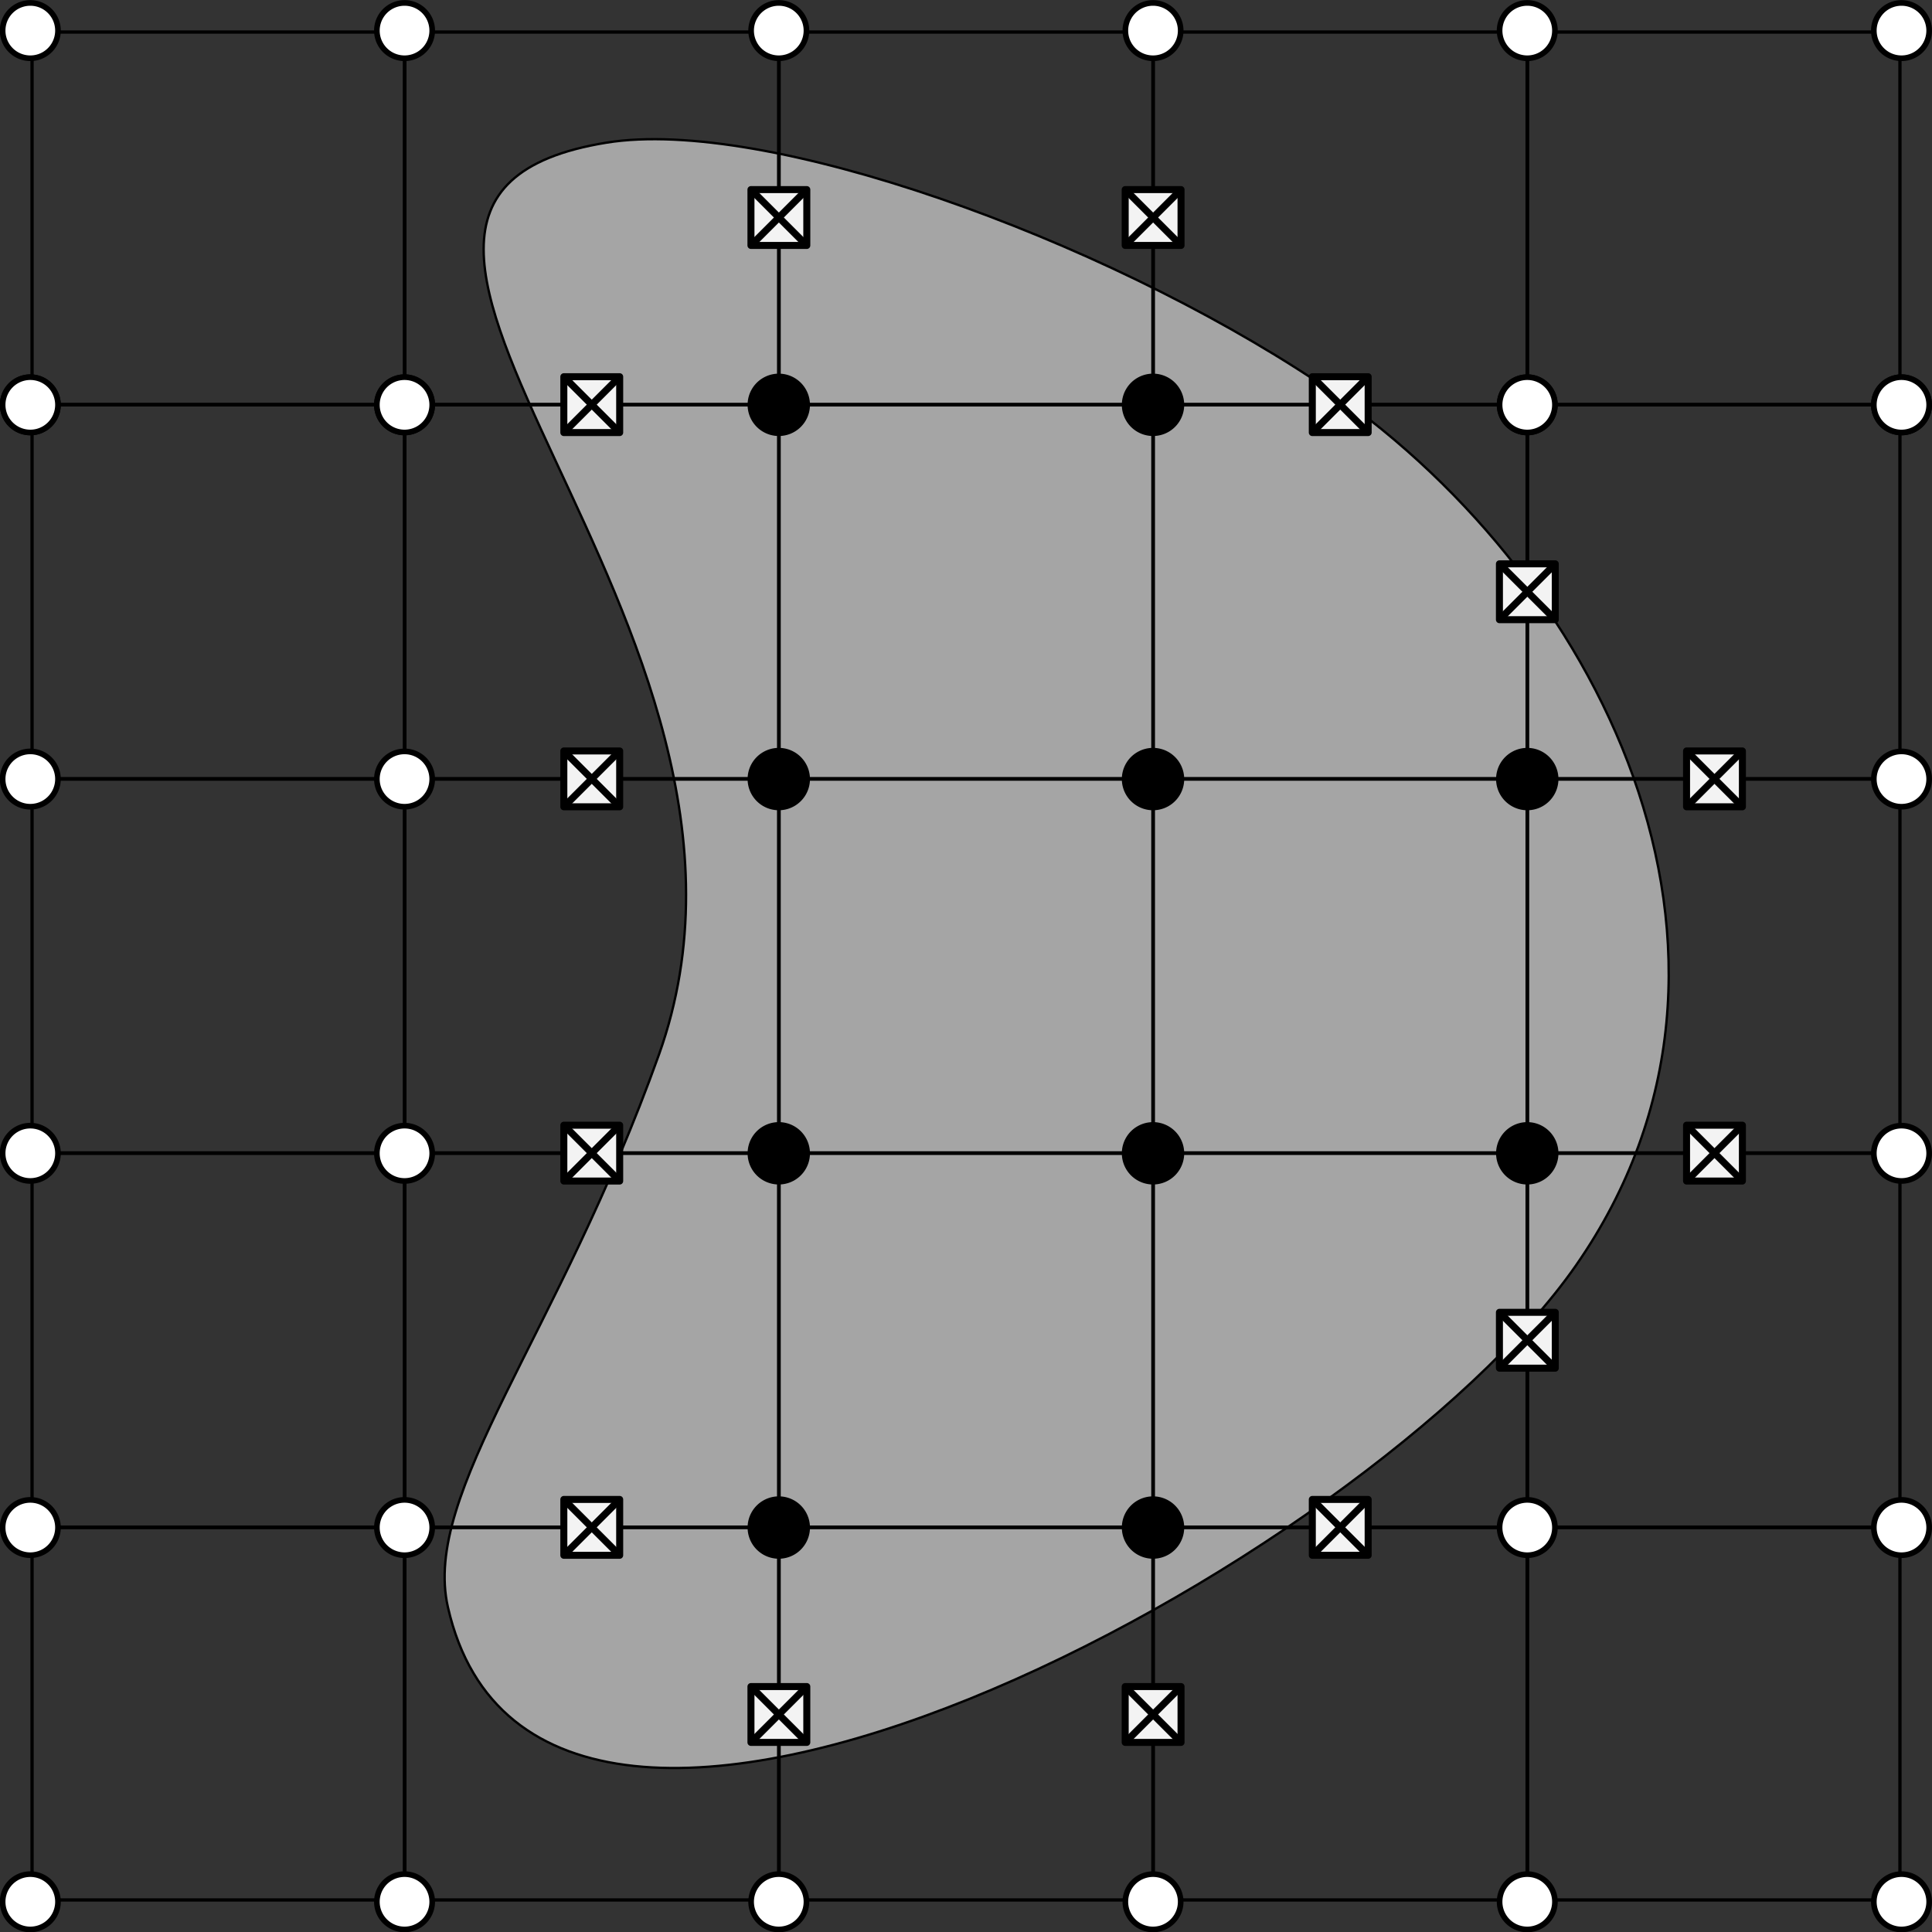 <?xml version="1.0" encoding="UTF-8" standalone="no"?>
<!-- Created with Inkscape (http://www.inkscape.org/) -->

<svg
   xmlns:dc="http://purl.org/dc/elements/1.1/"
   xmlns:cc="http://creativecommons.org/ns#"
   xmlns:rdf="http://www.w3.org/1999/02/22-rdf-syntax-ns#"
   xmlns:svg="http://www.w3.org/2000/svg"
   xmlns="http://www.w3.org/2000/svg"
   xmlns:sodipodi="http://sodipodi.sourceforge.net/DTD/sodipodi-0.dtd"
   xmlns:inkscape="http://www.inkscape.org/namespaces/inkscape"
   width="516.249"
   height="516.249"
   id="svg2"
   version="1.1"
   inkscape:version="0.48.3.1 r9886"
   sodipodi:docname="marchingsquares_3.svg">
  <rect width="100%" height="100%" fill="#333333" stroke="none"/>
  <defs
     id="defs4">
    <marker
       inkscape:stockid="Arrow1Lstart"
       orient="auto"
       refY="0"
       refX="0"
       id="Arrow1Lstart"
       style="overflow:visible">
      <path
         id="path3769"
         d="M 0,0 5,-5 -12.5,0 5,5 0,0 z"
         style="fill-rule:evenodd;stroke:#000000;stroke-width:1pt"
         transform="matrix(0.8,0,0,0.8,10,0)"
         inkscape:connector-curvature="0" />
    </marker>
  </defs>
  <sodipodi:namedview
     id="base"
     pagecolor="#ffffff"
     bordercolor="#666666"
     borderopacity="1.0"
     inkscape:pageopacity="0.0"
     inkscape:pageshadow="2"
     inkscape:zoom="1"
     inkscape:cx="291.75859"
     inkscape:cy="266.67105"
     inkscape:document-units="px"
     inkscape:current-layer="layer5"
     showgrid="true"
     inkscape:snap-smooth-nodes="false"
     inkscape:object-nodes="false"
     inkscape:object-paths="false"
     inkscape:snap-bbox="false"
     inkscape:window-width="1301"
     inkscape:window-height="744"
     inkscape:window-x="65"
     inkscape:window-y="24"
     inkscape:window-maximized="1"
     fit-margin-top="0"
     fit-margin-left="0"
     fit-margin-right="0"
     fit-margin-bottom="0"
     showborder="true"
     inkscape:showpageshadow="false"
     borderlayer="false"
     inkscape:snap-nodes="false"
     inkscape:snap-object-midpoints="true"
     inkscape:snap-center="true">
    <inkscape:grid
       type="xygrid"
       id="grid4455"
       empspacing="5"
       visible="true"
       enabled="true"
       snapvisiblegridlinesonly="false"
       spacingx="50px"
       spacingy="50px"
       originx="8.124px"
       originy="8.124px" />
  </sodipodi:namedview>
  <g
     inkscape:label="forma"
     inkscape:groupmode="layer"
     id="layer1"
     transform="translate(-120.521,-272.321)"
     style="display:inline"
     sodipodi:insensitive="true">
    <path
       style="fill:#a5a5a5;fill-opacity:1;stroke:#000000;stroke-width:0.625;stroke-linecap:butt;stroke-linejoin:miter;stroke-miterlimit:4;stroke-opacity:1;stroke-dasharray:none;marker-start:none"
       d="M 296.6,554.119 C 337.749,439.003 185.883,326.121 282.571,310.442 c 42.273,-6.855 131.685,25.202 190.075,64.003 75.161,49.946 126.758,152.945 69,236 -55.089,79.217 -276.804,199.324 -301.438,91.328 -6.995,-30.669 29.483,-72.378 56.392,-147.655 z"
       id="path2987"
       inkscape:connector-curvature="0"
       sodipodi:nodetypes="ssssss" />
  </g>
  <g
     inkscape:groupmode="layer"
     id="layer2"
     inkscape:label="borde"
     style="display:inline"
     transform="translate(-78.147,-78.147)"
     sodipodi:insensitive="true">
    <rect
       style="fill:none;stroke:#000000;stroke-width:0.882;stroke-linecap:butt;stroke-linejoin:round;stroke-miterlimit:4;stroke-opacity:1;stroke-dasharray:none;stroke-dashoffset:0"
       id="rect4414"
       width="499.118"
       height="499.118"
       x="86.713"
       y="86.713" />
  </g>
  <g
     inkscape:groupmode="layer"
     id="layer3"
     inkscape:label="grid"
     sodipodi:insensitive="true"
     style="display:inline"
     transform="translate(8.124,8.124)">
    <path
       style="fill:none;stroke:#000000;stroke-width:1px;stroke-linecap:butt;stroke-linejoin:miter;stroke-opacity:1;display:inline"
       d="m 100,0 0,500"
       id="path4457"
       inkscape:connector-curvature="0" />
    <path
       style="fill:none;stroke:#000000;stroke-width:1px;stroke-linecap:butt;stroke-linejoin:miter;stroke-opacity:1;display:inline"
       d="M 200,500 200,0"
       id="path4459"
       inkscape:connector-curvature="0" />
    <path
       style="fill:none;stroke:#000000;stroke-width:1px;stroke-linecap:butt;stroke-linejoin:miter;stroke-opacity:1;display:inline"
       d="m 300,0 0,500"
       id="path4461"
       inkscape:connector-curvature="0" />
    <path
       style="fill:none;stroke:#000000;stroke-width:1px;stroke-linecap:butt;stroke-linejoin:miter;stroke-opacity:1"
       d="m 400,0 0,500"
       id="path4488"
       inkscape:connector-curvature="0" />
    <path
       style="fill:none;stroke:#000000;stroke-width:1px;stroke-linecap:butt;stroke-linejoin:miter;stroke-opacity:1"
       d="m 0,100 500,0"
       id="path4490"
       inkscape:connector-curvature="0" />
    <path
       style="fill:none;stroke:#000000;stroke-width:1px;stroke-linecap:butt;stroke-linejoin:miter;stroke-opacity:1"
       d="m 0,200 500,0"
       id="path4492"
       inkscape:connector-curvature="0" />
    <path
       style="fill:none;stroke:#000000;stroke-width:1px;stroke-linecap:butt;stroke-linejoin:miter;stroke-opacity:1"
       d="m 0,300 500,0"
       id="path4494"
       inkscape:connector-curvature="0" />
    <path
       style="fill:none;stroke:#000000;stroke-width:1px;stroke-linecap:butt;stroke-linejoin:miter;stroke-opacity:1"
       d="m 0,400 500,0"
       id="path4496"
       inkscape:connector-curvature="0" />
  </g>
  <g
     inkscape:groupmode="layer"
     id="layer4"
     inkscape:label="empty points"
     style="display:inline"
     sodipodi:insensitive="true"
     transform="translate(8.124,8.124)">
    <path
       sodipodi:type="arc"
       style="fill:#ffffff;fill-opacity:1;stroke:#000000;stroke-width:8.95;stroke-linecap:butt;stroke-linejoin:round;stroke-miterlimit:4;stroke-opacity:1;stroke-dasharray:none;stroke-dashoffset:0"
       id="path4505"
       sodipodi:cx="-62"
       sodipodi:cy="128"
       sodipodi:rx="44"
       sodipodi:ry="44"
       d="m -18,128 a 44,44 0 1 1 -88,0 44,44 0 1 1 88,0 z"
       transform="matrix(0.168,0,0,0.168,10.391,178.547)" />
    <path
       sodipodi:type="arc"
       style="fill:#ffffff;fill-opacity:1;stroke:#000000;stroke-width:8.95;stroke-linecap:butt;stroke-linejoin:round;stroke-miterlimit:4;stroke-opacity:1;stroke-dasharray:none;stroke-dashoffset:0"
       id="path4505-3"
       sodipodi:cx="-62"
       sodipodi:cy="128"
       sodipodi:rx="44"
       sodipodi:ry="44"
       d="m -18,128 a 44,44 0 1 1 -88,0 44,44 0 1 1 88,0 z"
       transform="matrix(0.168,0,0,0.168,10.391,-21.453)" />
    <path
       sodipodi:type="arc"
       style="fill:#ffffff;fill-opacity:1;stroke:#000000;stroke-width:8.95;stroke-linecap:butt;stroke-linejoin:round;stroke-miterlimit:4;stroke-opacity:1;stroke-dasharray:none;stroke-dashoffset:0"
       id="path4505-5"
       sodipodi:cx="-62"
       sodipodi:cy="128"
       sodipodi:rx="44"
       sodipodi:ry="44"
       d="m -18,128 a 44,44 0 1 1 -88,0 44,44 0 1 1 88,0 z"
       transform="matrix(0.168,0,0,0.168,10.391,78.547)" />
    <path
       sodipodi:type="arc"
       style="fill:#ffffff;fill-opacity:1;stroke:#000000;stroke-width:8.95;stroke-linecap:butt;stroke-linejoin:round;stroke-miterlimit:4;stroke-opacity:1;stroke-dasharray:none;stroke-dashoffset:0"
       id="path4505-7"
       sodipodi:cx="-62"
       sodipodi:cy="128"
       sodipodi:rx="44"
       sodipodi:ry="44"
       d="m -18,128 a 44,44 0 1 1 -88,0 44,44 0 1 1 88,0 z"
       transform="matrix(0.168,0,0,0.168,10.391,78.547)" />
    <path
       sodipodi:type="arc"
       style="fill:#ffffff;fill-opacity:1;stroke:#000000;stroke-width:8.95;stroke-linecap:butt;stroke-linejoin:round;stroke-miterlimit:4;stroke-opacity:1;stroke-dasharray:none;stroke-dashoffset:0"
       id="path4505-70"
       sodipodi:cx="-62"
       sodipodi:cy="128"
       sodipodi:rx="44"
       sodipodi:ry="44"
       d="m -18,128 a 44,44 0 1 1 -88,0 44,44 0 1 1 88,0 z"
       transform="matrix(0.168,0,0,0.168,10.391,278.547)" />
    <path
       sodipodi:type="arc"
       style="fill:#ffffff;fill-opacity:1;stroke:#000000;stroke-width:8.95;stroke-linecap:butt;stroke-linejoin:round;stroke-miterlimit:4;stroke-opacity:1;stroke-dasharray:none;stroke-dashoffset:0"
       id="path4505-8"
       sodipodi:cx="-62"
       sodipodi:cy="128"
       sodipodi:rx="44"
       sodipodi:ry="44"
       d="m -18,128 a 44,44 0 1 1 -88,0 44,44 0 1 1 88,0 z"
       transform="matrix(0.168,0,0,0.168,10.391,378.547)" />
    <path
       sodipodi:type="arc"
       style="fill:#ffffff;fill-opacity:1;stroke:#000000;stroke-width:8.95;stroke-linecap:butt;stroke-linejoin:round;stroke-miterlimit:4;stroke-opacity:1;stroke-dasharray:none;stroke-dashoffset:0"
       id="path4505-57"
       sodipodi:cx="-62"
       sodipodi:cy="128"
       sodipodi:rx="44"
       sodipodi:ry="44"
       d="m -18,128 a 44,44 0 1 1 -88,0 44,44 0 1 1 88,0 z"
       transform="matrix(0.168,0,0,0.168,10.391,478.547)" />
    <path
       sodipodi:type="arc"
       style="fill:#ffffff;fill-opacity:1;stroke:#000000;stroke-width:8.95;stroke-linecap:butt;stroke-linejoin:round;stroke-miterlimit:4;stroke-opacity:1;stroke-dasharray:none;stroke-dashoffset:0"
       id="path4505-56"
       sodipodi:cx="-62"
       sodipodi:cy="128"
       sodipodi:rx="44"
       sodipodi:ry="44"
       d="m -18,128 a 44,44 0 1 1 -88,0 44,44 0 1 1 88,0 z"
       transform="matrix(0.168,0,0,0.168,110.391,178.547)" />
    <path
       sodipodi:type="arc"
       style="fill:#ffffff;fill-opacity:1;stroke:#000000;stroke-width:8.95;stroke-linecap:butt;stroke-linejoin:round;stroke-miterlimit:4;stroke-opacity:1;stroke-dasharray:none;stroke-dashoffset:0"
       id="path4505-3-0"
       sodipodi:cx="-62"
       sodipodi:cy="128"
       sodipodi:rx="44"
       sodipodi:ry="44"
       d="m -18,128 a 44,44 0 1 1 -88,0 44,44 0 1 1 88,0 z"
       transform="matrix(0.168,0,0,0.168,110.391,-21.453)" />
    <path
       sodipodi:type="arc"
       style="fill:#ffffff;fill-opacity:1;stroke:#000000;stroke-width:8.95;stroke-linecap:butt;stroke-linejoin:round;stroke-miterlimit:4;stroke-opacity:1;stroke-dasharray:none;stroke-dashoffset:0"
       id="path4505-5-3"
       sodipodi:cx="-62"
       sodipodi:cy="128"
       sodipodi:rx="44"
       sodipodi:ry="44"
       d="m -18,128 a 44,44 0 1 1 -88,0 44,44 0 1 1 88,0 z"
       transform="matrix(0.168,0,0,0.168,110.391,78.547)" />
    <path
       sodipodi:type="arc"
       style="fill:#ffffff;fill-opacity:1;stroke:#000000;stroke-width:8.95;stroke-linecap:butt;stroke-linejoin:round;stroke-miterlimit:4;stroke-opacity:1;stroke-dasharray:none;stroke-dashoffset:0"
       id="path4505-7-4"
       sodipodi:cx="-62"
       sodipodi:cy="128"
       sodipodi:rx="44"
       sodipodi:ry="44"
       d="m -18,128 a 44,44 0 1 1 -88,0 44,44 0 1 1 88,0 z"
       transform="matrix(0.168,0,0,0.168,110.391,78.547)" />
    <path
       sodipodi:type="arc"
       style="fill:#ffffff;fill-opacity:1;stroke:#000000;stroke-width:8.95;stroke-linecap:butt;stroke-linejoin:round;stroke-miterlimit:4;stroke-opacity:1;stroke-dasharray:none;stroke-dashoffset:0"
       id="path4505-70-4"
       sodipodi:cx="-62"
       sodipodi:cy="128"
       sodipodi:rx="44"
       sodipodi:ry="44"
       d="m -18,128 a 44,44 0 1 1 -88,0 44,44 0 1 1 88,0 z"
       transform="matrix(0.168,0,0,0.168,110.391,278.547)" />
    <path
       sodipodi:type="arc"
       style="fill:#ffffff;fill-opacity:1;stroke:#000000;stroke-width:8.95;stroke-linecap:butt;stroke-linejoin:round;stroke-miterlimit:4;stroke-opacity:1;stroke-dasharray:none;stroke-dashoffset:0"
       id="path4505-8-1"
       sodipodi:cx="-62"
       sodipodi:cy="128"
       sodipodi:rx="44"
       sodipodi:ry="44"
       d="m -18,128 a 44,44 0 1 1 -88,0 44,44 0 1 1 88,0 z"
       transform="matrix(0.168,0,0,0.168,110.391,378.547)" />
    <path
       sodipodi:type="arc"
       style="fill:#ffffff;fill-opacity:1;stroke:#000000;stroke-width:8.95;stroke-linecap:butt;stroke-linejoin:round;stroke-miterlimit:4;stroke-opacity:1;stroke-dasharray:none;stroke-dashoffset:0"
       id="path4505-57-8"
       sodipodi:cx="-62"
       sodipodi:cy="128"
       sodipodi:rx="44"
       sodipodi:ry="44"
       d="m -18,128 a 44,44 0 1 1 -88,0 44,44 0 1 1 88,0 z"
       transform="matrix(0.168,0,0,0.168,110.391,478.547)" />
    <path
       sodipodi:type="arc"
       style="fill:#ffffff;fill-opacity:1;stroke:#000000;stroke-width:8.95;stroke-linecap:butt;stroke-linejoin:round;stroke-miterlimit:4;stroke-opacity:1;stroke-dasharray:none;stroke-dashoffset:0"
       id="path4505-1"
       sodipodi:cx="-62"
       sodipodi:cy="128"
       sodipodi:rx="44"
       sodipodi:ry="44"
       d="m -18,128 a 44,44 0 1 1 -88,0 44,44 0 1 1 88,0 z"
       transform="matrix(0.168,0,0,0.168,210.391,178.547)" />
    <path
       sodipodi:type="arc"
       style="fill:#ffffff;fill-opacity:1;stroke:#000000;stroke-width:8.95;stroke-linecap:butt;stroke-linejoin:round;stroke-miterlimit:4;stroke-opacity:1;stroke-dasharray:none;stroke-dashoffset:0"
       id="path4505-3-7"
       sodipodi:cx="-62"
       sodipodi:cy="128"
       sodipodi:rx="44"
       sodipodi:ry="44"
       d="m -18,128 a 44,44 0 1 1 -88,0 44,44 0 1 1 88,0 z"
       transform="matrix(0.168,0,0,0.168,210.391,-21.453)" />
    <path
       sodipodi:type="arc"
       style="fill:#ffffff;fill-opacity:1;stroke:#000000;stroke-width:8.95;stroke-linecap:butt;stroke-linejoin:round;stroke-miterlimit:4;stroke-opacity:1;stroke-dasharray:none;stroke-dashoffset:0"
       id="path4505-5-38"
       sodipodi:cx="-62"
       sodipodi:cy="128"
       sodipodi:rx="44"
       sodipodi:ry="44"
       d="m -18,128 a 44,44 0 1 1 -88,0 44,44 0 1 1 88,0 z"
       transform="matrix(0.168,0,0,0.168,210.391,78.547)" />
    <path
       sodipodi:type="arc"
       style="fill:#ffffff;fill-opacity:1;stroke:#000000;stroke-width:8.95;stroke-linecap:butt;stroke-linejoin:round;stroke-miterlimit:4;stroke-opacity:1;stroke-dasharray:none;stroke-dashoffset:0"
       id="path4505-7-0"
       sodipodi:cx="-62"
       sodipodi:cy="128"
       sodipodi:rx="44"
       sodipodi:ry="44"
       d="m -18,128 a 44,44 0 1 1 -88,0 44,44 0 1 1 88,0 z"
       transform="matrix(0.168,0,0,0.168,210.391,78.547)" />
    <path
       sodipodi:type="arc"
       style="fill:#ffffff;fill-opacity:1;stroke:#000000;stroke-width:8.95;stroke-linecap:butt;stroke-linejoin:round;stroke-miterlimit:4;stroke-opacity:1;stroke-dasharray:none;stroke-dashoffset:0"
       id="path4505-70-1"
       sodipodi:cx="-62"
       sodipodi:cy="128"
       sodipodi:rx="44"
       sodipodi:ry="44"
       d="m -18,128 a 44,44 0 1 1 -88,0 44,44 0 1 1 88,0 z"
       transform="matrix(0.168,0,0,0.168,210.391,278.547)" />
    <path
       sodipodi:type="arc"
       style="fill:#ffffff;fill-opacity:1;stroke:#000000;stroke-width:8.95;stroke-linecap:butt;stroke-linejoin:round;stroke-miterlimit:4;stroke-opacity:1;stroke-dasharray:none;stroke-dashoffset:0"
       id="path4505-8-9"
       sodipodi:cx="-62"
       sodipodi:cy="128"
       sodipodi:rx="44"
       sodipodi:ry="44"
       d="m -18,128 a 44,44 0 1 1 -88,0 44,44 0 1 1 88,0 z"
       transform="matrix(0.168,0,0,0.168,210.391,378.547)" />
    <path
       sodipodi:type="arc"
       style="fill:#ffffff;fill-opacity:1;stroke:#000000;stroke-width:8.95;stroke-linecap:butt;stroke-linejoin:round;stroke-miterlimit:4;stroke-opacity:1;stroke-dasharray:none;stroke-dashoffset:0"
       id="path4505-57-6"
       sodipodi:cx="-62"
       sodipodi:cy="128"
       sodipodi:rx="44"
       sodipodi:ry="44"
       d="m -18,128 a 44,44 0 1 1 -88,0 44,44 0 1 1 88,0 z"
       transform="matrix(0.168,0,0,0.168,210.391,478.547)" />
    <path
       sodipodi:type="arc"
       style="fill:#ffffff;fill-opacity:1;stroke:#000000;stroke-width:8.95;stroke-linecap:butt;stroke-linejoin:round;stroke-miterlimit:4;stroke-opacity:1;stroke-dasharray:none;stroke-dashoffset:0"
       id="path4505-56-6"
       sodipodi:cx="-62"
       sodipodi:cy="128"
       sodipodi:rx="44"
       sodipodi:ry="44"
       d="m -18,128 a 44,44 0 1 1 -88,0 44,44 0 1 1 88,0 z"
       transform="matrix(0.168,0,0,0.168,310.391,178.547)" />
    <path
       sodipodi:type="arc"
       style="fill:#ffffff;fill-opacity:1;stroke:#000000;stroke-width:8.95;stroke-linecap:butt;stroke-linejoin:round;stroke-miterlimit:4;stroke-opacity:1;stroke-dasharray:none;stroke-dashoffset:0"
       id="path4505-3-0-7"
       sodipodi:cx="-62"
       sodipodi:cy="128"
       sodipodi:rx="44"
       sodipodi:ry="44"
       d="m -18,128 a 44,44 0 1 1 -88,0 44,44 0 1 1 88,0 z"
       transform="matrix(0.168,0,0,0.168,310.391,-21.453)" />
    <path
       sodipodi:type="arc"
       style="fill:#ffffff;fill-opacity:1;stroke:#000000;stroke-width:8.95;stroke-linecap:butt;stroke-linejoin:round;stroke-miterlimit:4;stroke-opacity:1;stroke-dasharray:none;stroke-dashoffset:0"
       id="path4505-5-3-5"
       sodipodi:cx="-62"
       sodipodi:cy="128"
       sodipodi:rx="44"
       sodipodi:ry="44"
       d="m -18,128 a 44,44 0 1 1 -88,0 44,44 0 1 1 88,0 z"
       transform="matrix(0.168,0,0,0.168,310.391,78.547)" />
    <path
       sodipodi:type="arc"
       style="fill:#ffffff;fill-opacity:1;stroke:#000000;stroke-width:8.95;stroke-linecap:butt;stroke-linejoin:round;stroke-miterlimit:4;stroke-opacity:1;stroke-dasharray:none;stroke-dashoffset:0"
       id="path4505-7-4-2"
       sodipodi:cx="-62"
       sodipodi:cy="128"
       sodipodi:rx="44"
       sodipodi:ry="44"
       d="m -18,128 a 44,44 0 1 1 -88,0 44,44 0 1 1 88,0 z"
       transform="matrix(0.168,0,0,0.168,310.391,78.547)" />
    <path
       sodipodi:type="arc"
       style="fill:#ffffff;fill-opacity:1;stroke:#000000;stroke-width:8.95;stroke-linecap:butt;stroke-linejoin:round;stroke-miterlimit:4;stroke-opacity:1;stroke-dasharray:none;stroke-dashoffset:0"
       id="path4505-70-4-6"
       sodipodi:cx="-62"
       sodipodi:cy="128"
       sodipodi:rx="44"
       sodipodi:ry="44"
       d="m -18,128 a 44,44 0 1 1 -88,0 44,44 0 1 1 88,0 z"
       transform="matrix(0.168,0,0,0.168,310.391,278.547)" />
    <path
       sodipodi:type="arc"
       style="fill:#ffffff;fill-opacity:1;stroke:#000000;stroke-width:8.95;stroke-linecap:butt;stroke-linejoin:round;stroke-miterlimit:4;stroke-opacity:1;stroke-dasharray:none;stroke-dashoffset:0"
       id="path4505-8-1-9"
       sodipodi:cx="-62"
       sodipodi:cy="128"
       sodipodi:rx="44"
       sodipodi:ry="44"
       d="m -18,128 a 44,44 0 1 1 -88,0 44,44 0 1 1 88,0 z"
       transform="matrix(0.168,0,0,0.168,310.391,378.547)" />
    <path
       sodipodi:type="arc"
       style="fill:#ffffff;fill-opacity:1;stroke:#000000;stroke-width:8.95;stroke-linecap:butt;stroke-linejoin:round;stroke-miterlimit:4;stroke-opacity:1;stroke-dasharray:none;stroke-dashoffset:0"
       id="path4505-57-8-5"
       sodipodi:cx="-62"
       sodipodi:cy="128"
       sodipodi:rx="44"
       sodipodi:ry="44"
       d="m -18,128 a 44,44 0 1 1 -88,0 44,44 0 1 1 88,0 z"
       transform="matrix(0.168,0,0,0.168,310.391,478.547)" />
    <path
       sodipodi:type="arc"
       style="fill:#ffffff;fill-opacity:1;stroke:#000000;stroke-width:8.95;stroke-linecap:butt;stroke-linejoin:round;stroke-miterlimit:4;stroke-opacity:1;stroke-dasharray:none;stroke-dashoffset:0"
       id="path4505-39"
       sodipodi:cx="-62"
       sodipodi:cy="128"
       sodipodi:rx="44"
       sodipodi:ry="44"
       d="m -18,128 a 44,44 0 1 1 -88,0 44,44 0 1 1 88,0 z"
       transform="matrix(0.168,0,0,0.168,410.391,178.547)" />
    <path
       sodipodi:type="arc"
       style="fill:#ffffff;fill-opacity:1;stroke:#000000;stroke-width:8.95;stroke-linecap:butt;stroke-linejoin:round;stroke-miterlimit:4;stroke-opacity:1;stroke-dasharray:none;stroke-dashoffset:0"
       id="path4505-3-1"
       sodipodi:cx="-62"
       sodipodi:cy="128"
       sodipodi:rx="44"
       sodipodi:ry="44"
       d="m -18,128 a 44,44 0 1 1 -88,0 44,44 0 1 1 88,0 z"
       transform="matrix(0.168,0,0,0.168,410.391,-21.453)" />
    <path
       sodipodi:type="arc"
       style="fill:#ffffff;fill-opacity:1;stroke:#000000;stroke-width:8.95;stroke-linecap:butt;stroke-linejoin:round;stroke-miterlimit:4;stroke-opacity:1;stroke-dasharray:none;stroke-dashoffset:0"
       id="path4505-5-2"
       sodipodi:cx="-62"
       sodipodi:cy="128"
       sodipodi:rx="44"
       sodipodi:ry="44"
       d="m -18,128 a 44,44 0 1 1 -88,0 44,44 0 1 1 88,0 z"
       transform="matrix(0.168,0,0,0.168,410.391,78.547)" />
    <path
       sodipodi:type="arc"
       style="fill:#ffffff;fill-opacity:1;stroke:#000000;stroke-width:8.95;stroke-linecap:butt;stroke-linejoin:round;stroke-miterlimit:4;stroke-opacity:1;stroke-dasharray:none;stroke-dashoffset:0"
       id="path4505-7-1"
       sodipodi:cx="-62"
       sodipodi:cy="128"
       sodipodi:rx="44"
       sodipodi:ry="44"
       d="m -18,128 a 44,44 0 1 1 -88,0 44,44 0 1 1 88,0 z"
       transform="matrix(0.168,0,0,0.168,410.391,78.547)" />
    <path
       sodipodi:type="arc"
       style="fill:#ffffff;fill-opacity:1;stroke:#000000;stroke-width:8.95;stroke-linecap:butt;stroke-linejoin:round;stroke-miterlimit:4;stroke-opacity:1;stroke-dasharray:none;stroke-dashoffset:0"
       id="path4505-70-41"
       sodipodi:cx="-62"
       sodipodi:cy="128"
       sodipodi:rx="44"
       sodipodi:ry="44"
       d="m -18,128 a 44,44 0 1 1 -88,0 44,44 0 1 1 88,0 z"
       transform="matrix(0.168,0,0,0.168,410.391,278.547)" />
    <path
       sodipodi:type="arc"
       style="fill:#ffffff;fill-opacity:1;stroke:#000000;stroke-width:8.95;stroke-linecap:butt;stroke-linejoin:round;stroke-miterlimit:4;stroke-opacity:1;stroke-dasharray:none;stroke-dashoffset:0"
       id="path4505-8-10"
       sodipodi:cx="-62"
       sodipodi:cy="128"
       sodipodi:rx="44"
       sodipodi:ry="44"
       d="m -18,128 a 44,44 0 1 1 -88,0 44,44 0 1 1 88,0 z"
       transform="matrix(0.168,0,0,0.168,410.391,378.547)" />
    <path
       sodipodi:type="arc"
       style="fill:#ffffff;fill-opacity:1;stroke:#000000;stroke-width:8.95;stroke-linecap:butt;stroke-linejoin:round;stroke-miterlimit:4;stroke-opacity:1;stroke-dasharray:none;stroke-dashoffset:0"
       id="path4505-57-9"
       sodipodi:cx="-62"
       sodipodi:cy="128"
       sodipodi:rx="44"
       sodipodi:ry="44"
       d="m -18,128 a 44,44 0 1 1 -88,0 44,44 0 1 1 88,0 z"
       transform="matrix(0.168,0,0,0.168,410.391,478.547)" />
    <path
       sodipodi:type="arc"
       style="fill:#ffffff;fill-opacity:1;stroke:#000000;stroke-width:8.95;stroke-linecap:butt;stroke-linejoin:round;stroke-miterlimit:4;stroke-opacity:1;stroke-dasharray:none;stroke-dashoffset:0"
       id="path4505-56-7"
       sodipodi:cx="-62"
       sodipodi:cy="128"
       sodipodi:rx="44"
       sodipodi:ry="44"
       d="m -18,128 a 44,44 0 1 1 -88,0 44,44 0 1 1 88,0 z"
       transform="matrix(0.168,0,0,0.168,510.391,178.547)" />
    <path
       sodipodi:type="arc"
       style="fill:#ffffff;fill-opacity:1;stroke:#000000;stroke-width:8.95;stroke-linecap:butt;stroke-linejoin:round;stroke-miterlimit:4;stroke-opacity:1;stroke-dasharray:none;stroke-dashoffset:0"
       id="path4505-3-0-9"
       sodipodi:cx="-62"
       sodipodi:cy="128"
       sodipodi:rx="44"
       sodipodi:ry="44"
       d="m -18,128 a 44,44 0 1 1 -88,0 44,44 0 1 1 88,0 z"
       transform="matrix(0.168,0,0,0.168,510.391,-21.453)" />
    <path
       sodipodi:type="arc"
       style="fill:#ffffff;fill-opacity:1;stroke:#000000;stroke-width:8.95;stroke-linecap:butt;stroke-linejoin:round;stroke-miterlimit:4;stroke-opacity:1;stroke-dasharray:none;stroke-dashoffset:0"
       id="path4505-5-3-9"
       sodipodi:cx="-62"
       sodipodi:cy="128"
       sodipodi:rx="44"
       sodipodi:ry="44"
       d="m -18,128 a 44,44 0 1 1 -88,0 44,44 0 1 1 88,0 z"
       transform="matrix(0.168,0,0,0.168,510.391,78.547)" />
    <path
       sodipodi:type="arc"
       style="fill:#ffffff;fill-opacity:1;stroke:#000000;stroke-width:8.95;stroke-linecap:butt;stroke-linejoin:round;stroke-miterlimit:4;stroke-opacity:1;stroke-dasharray:none;stroke-dashoffset:0"
       id="path4505-7-4-6"
       sodipodi:cx="-62"
       sodipodi:cy="128"
       sodipodi:rx="44"
       sodipodi:ry="44"
       d="m -18,128 a 44,44 0 1 1 -88,0 44,44 0 1 1 88,0 z"
       transform="matrix(0.168,0,0,0.168,510.391,78.547)" />
    <path
       sodipodi:type="arc"
       style="fill:#ffffff;fill-opacity:1;stroke:#000000;stroke-width:8.95;stroke-linecap:butt;stroke-linejoin:round;stroke-miterlimit:4;stroke-opacity:1;stroke-dasharray:none;stroke-dashoffset:0"
       id="path4505-70-4-63"
       sodipodi:cx="-62"
       sodipodi:cy="128"
       sodipodi:rx="44"
       sodipodi:ry="44"
       d="m -18,128 a 44,44 0 1 1 -88,0 44,44 0 1 1 88,0 z"
       transform="matrix(0.168,0,0,0.168,510.391,278.547)" />
    <path
       sodipodi:type="arc"
       style="fill:#ffffff;fill-opacity:1;stroke:#000000;stroke-width:8.95;stroke-linecap:butt;stroke-linejoin:round;stroke-miterlimit:4;stroke-opacity:1;stroke-dasharray:none;stroke-dashoffset:0"
       id="path4505-8-1-1"
       sodipodi:cx="-62"
       sodipodi:cy="128"
       sodipodi:rx="44"
       sodipodi:ry="44"
       d="m -18,128 a 44,44 0 1 1 -88,0 44,44 0 1 1 88,0 z"
       transform="matrix(0.168,0,0,0.168,510.391,378.547)" />
    <path
       sodipodi:type="arc"
       style="fill:#ffffff;fill-opacity:1;stroke:#000000;stroke-width:8.95;stroke-linecap:butt;stroke-linejoin:round;stroke-miterlimit:4;stroke-opacity:1;stroke-dasharray:none;stroke-dashoffset:0"
       id="path4505-57-8-4"
       sodipodi:cx="-62"
       sodipodi:cy="128"
       sodipodi:rx="44"
       sodipodi:ry="44"
       d="m -18,128 a 44,44 0 1 1 -88,0 44,44 0 1 1 88,0 z"
       transform="matrix(0.168,0,0,0.168,510.391,478.547)" />
  </g>
  <g
     inkscape:groupmode="layer"
     id="layer5"
     inkscape:label="marked points"
     style="display:inline"
     sodipodi:insensitive="true"
     transform="translate(8.124,8.124)">
    <path
       sodipodi:type="arc"
       style="fill:#000000;fill-opacity:1;stroke:#000000;stroke-width:11.188;stroke-linecap:butt;stroke-linejoin:round;stroke-miterlimit:4;stroke-opacity:1;stroke-dasharray:none;stroke-dashoffset:0;display:inline"
       id="path4505-7-0-1"
       sodipodi:cx="-62"
       sodipodi:cy="128"
       sodipodi:rx="44"
       sodipodi:ry="44"
       d="m -18,128 a 44,44 0 1 1 -88,0 44,44 0 1 1 88,0 z"
       transform="matrix(0.168,0,0,0.168,210.391,78.547)" />
    <path
       sodipodi:type="arc"
       style="fill:#000000;fill-opacity:1;stroke:#000000;stroke-width:11.188;stroke-linecap:butt;stroke-linejoin:round;stroke-miterlimit:4;stroke-opacity:1;stroke-dasharray:none;stroke-dashoffset:0;display:inline"
       id="path4505-7-0-1-7"
       sodipodi:cx="-62"
       sodipodi:cy="128"
       sodipodi:rx="44"
       sodipodi:ry="44"
       d="m -18,128 a 44,44 0 1 1 -88,0 44,44 0 1 1 88,0 z"
       transform="matrix(0.168,0,0,0.168,310.391,78.547)" />
    <path
       sodipodi:type="arc"
       style="fill:#000000;fill-opacity:1;stroke:#000000;stroke-width:11.188;stroke-linecap:butt;stroke-linejoin:round;stroke-miterlimit:4;stroke-opacity:1;stroke-dasharray:none;stroke-dashoffset:0;display:inline"
       id="path4505-7-0-1-1"
       sodipodi:cx="-62"
       sodipodi:cy="128"
       sodipodi:rx="44"
       sodipodi:ry="44"
       d="m -18,128 a 44,44 0 1 1 -88,0 44,44 0 1 1 88,0 z"
       transform="matrix(0.168,0,0,0.168,310.391,278.547)" />
    <path
       sodipodi:type="arc"
       style="fill:#000000;fill-opacity:1;stroke:#000000;stroke-width:11.188;stroke-linecap:butt;stroke-linejoin:round;stroke-miterlimit:4;stroke-opacity:1;stroke-dasharray:none;stroke-dashoffset:0;display:inline"
       id="path4505-7-0-1-8"
       sodipodi:cx="-62"
       sodipodi:cy="128"
       sodipodi:rx="44"
       sodipodi:ry="44"
       d="m -18,128 a 44,44 0 1 1 -88,0 44,44 0 1 1 88,0 z"
       transform="matrix(0.168,0,0,0.168,410.391,178.547)" />
    <path
       sodipodi:type="arc"
       style="fill:#000000;fill-opacity:1;stroke:#000000;stroke-width:11.188;stroke-linecap:butt;stroke-linejoin:round;stroke-miterlimit:4;stroke-opacity:1;stroke-dasharray:none;stroke-dashoffset:0;display:inline"
       id="path4505-7-0-1-5"
       sodipodi:cx="-62"
       sodipodi:cy="128"
       sodipodi:rx="44"
       sodipodi:ry="44"
       d="m -18,128 a 44,44 0 1 1 -88,0 44,44 0 1 1 88,0 z"
       transform="matrix(0.168,0,0,0.168,310.391,178.547)" />
    <path
       sodipodi:type="arc"
       style="fill:#000000;fill-opacity:1;stroke:#000000;stroke-width:11.188;stroke-linecap:butt;stroke-linejoin:round;stroke-miterlimit:4;stroke-opacity:1;stroke-dasharray:none;stroke-dashoffset:0;display:inline"
       id="path4505-7-0-1-4"
       sodipodi:cx="-62"
       sodipodi:cy="128"
       sodipodi:rx="44"
       sodipodi:ry="44"
       d="m -18,128 a 44,44 0 1 1 -88,0 44,44 0 1 1 88,0 z"
       transform="matrix(0.168,0,0,0.168,210.391,178.547)" />
    <path
       sodipodi:type="arc"
       style="fill:#000000;fill-opacity:1;stroke:#000000;stroke-width:11.188;stroke-linecap:butt;stroke-linejoin:round;stroke-miterlimit:4;stroke-opacity:1;stroke-dasharray:none;stroke-dashoffset:0;display:inline"
       id="path4505-7-0-1-9"
       sodipodi:cx="-62"
       sodipodi:cy="128"
       sodipodi:rx="44"
       sodipodi:ry="44"
       d="m -18,128 a 44,44 0 1 1 -88,0 44,44 0 1 1 88,0 z"
       transform="matrix(0.168,0,0,0.168,210.391,278.547)" />
    <path
       sodipodi:type="arc"
       style="fill:#000000;fill-opacity:1;stroke:#000000;stroke-width:11.188;stroke-linecap:butt;stroke-linejoin:round;stroke-miterlimit:4;stroke-opacity:1;stroke-dasharray:none;stroke-dashoffset:0;display:inline"
       id="path4505-7-0-1-46"
       sodipodi:cx="-62"
       sodipodi:cy="128"
       sodipodi:rx="44"
       sodipodi:ry="44"
       d="m -18,128 a 44,44 0 1 1 -88,0 44,44 0 1 1 88,0 z"
       transform="matrix(0.168,0,0,0.168,210.391,378.547)" />
    <path
       sodipodi:type="arc"
       style="fill:#000000;fill-opacity:1;stroke:#000000;stroke-width:11.188;stroke-linecap:butt;stroke-linejoin:round;stroke-miterlimit:4;stroke-opacity:1;stroke-dasharray:none;stroke-dashoffset:0;display:inline"
       id="path4505-7-0-1-6"
       sodipodi:cx="-62"
       sodipodi:cy="128"
       sodipodi:rx="44"
       sodipodi:ry="44"
       d="m -18,128 a 44,44 0 1 1 -88,0 44,44 0 1 1 88,0 z"
       transform="matrix(0.168,0,0,0.168,310.391,378.547)" />
    <path
       sodipodi:type="arc"
       style="fill:#000000;fill-opacity:1;stroke:#000000;stroke-width:11.188;stroke-linecap:butt;stroke-linejoin:round;stroke-miterlimit:4;stroke-opacity:1;stroke-dasharray:none;stroke-dashoffset:0;display:inline"
       id="path4505-7-0-1-72"
       sodipodi:cx="-62"
       sodipodi:cy="128"
       sodipodi:rx="44"
       sodipodi:ry="44"
       d="m -18,128 a 44,44 0 1 1 -88,0 44,44 0 1 1 88,0 z"
       transform="matrix(0.168,0,0,0.168,410.391,278.547)" />
  </g>
  <g
     inkscape:groupmode="layer"
     id="layer6"
     inkscape:label="squares middle"
     sodipodi:insensitive="true"
     style="display:inline"
     transform="translate(8.124,8.124)">
    <g
       id="g4834"
       transform="translate(300,-150)">
      <rect
         y="192.538"
         x="-7.462"
         height="14.924"
         width="14.924"
         id="rect4794"
         style="fill:#f3f3f3;fill-opacity:1;stroke:#000000;stroke-width:1.875;stroke-linecap:butt;stroke-linejoin:round;stroke-miterlimit:4;stroke-opacity:1;stroke-dasharray:none;stroke-dashoffset:0" />
      <path
         inkscape:connector-curvature="0"
         id="path4818"
         d="M -7.462,192.538 7.462,207.462"
         style="fill:none;stroke:#000000;stroke-width:1.875;stroke-linecap:butt;stroke-linejoin:miter;stroke-miterlimit:4;stroke-opacity:1;stroke-dasharray:none" />
      <path
         inkscape:connector-curvature="0"
         id="path4820"
         d="M -7.462,207.462 7.462,192.538"
         style="fill:none;stroke:#000000;stroke-width:1.875;stroke-linecap:butt;stroke-linejoin:miter;stroke-miterlimit:4;stroke-opacity:1;stroke-dasharray:none" />
    </g>
    <g
       transform="translate(200,-150)"
       id="g4834-9">
      <rect
         y="192.538"
         x="-7.462"
         height="14.924"
         width="14.924"
         id="rect4794-7"
         style="fill:#f3f3f3;fill-opacity:1;stroke:#000000;stroke-width:1.875;stroke-linecap:butt;stroke-linejoin:round;stroke-miterlimit:4;stroke-opacity:1;stroke-dasharray:none;stroke-dashoffset:0" />
      <path
         inkscape:connector-curvature="0"
         id="path4818-6"
         d="M -7.462,192.538 7.462,207.462"
         style="fill:none;stroke:#000000;stroke-width:1.875;stroke-linecap:butt;stroke-linejoin:miter;stroke-miterlimit:4;stroke-opacity:1;stroke-dasharray:none" />
      <path
         inkscape:connector-curvature="0"
         id="path4820-8"
         d="M -7.462,207.462 7.462,192.538"
         style="fill:none;stroke:#000000;stroke-width:1.875;stroke-linecap:butt;stroke-linejoin:miter;stroke-miterlimit:4;stroke-opacity:1;stroke-dasharray:none" />
    </g>
    <g
       transform="translate(350,-100)"
       id="g4834-1">
      <rect
         y="192.538"
         x="-7.462"
         height="14.924"
         width="14.924"
         id="rect4794-8"
         style="fill:#f3f3f3;fill-opacity:1;stroke:#000000;stroke-width:1.875;stroke-linecap:butt;stroke-linejoin:round;stroke-miterlimit:4;stroke-opacity:1;stroke-dasharray:none;stroke-dashoffset:0" />
      <path
         inkscape:connector-curvature="0"
         id="path4818-2"
         d="M -7.462,192.538 7.462,207.462"
         style="fill:none;stroke:#000000;stroke-width:1.875;stroke-linecap:butt;stroke-linejoin:miter;stroke-miterlimit:4;stroke-opacity:1;stroke-dasharray:none" />
      <path
         inkscape:connector-curvature="0"
         id="path4820-2"
         d="M -7.462,207.462 7.462,192.538"
         style="fill:none;stroke:#000000;stroke-width:1.875;stroke-linecap:butt;stroke-linejoin:miter;stroke-miterlimit:4;stroke-opacity:1;stroke-dasharray:none" />
    </g>
    <g
       transform="translate(400,-50)"
       id="g4834-6">
      <rect
         y="192.538"
         x="-7.462"
         height="14.924"
         width="14.924"
         id="rect4794-2"
         style="fill:#f3f3f3;fill-opacity:1;stroke:#000000;stroke-width:1.875;stroke-linecap:butt;stroke-linejoin:round;stroke-miterlimit:4;stroke-opacity:1;stroke-dasharray:none;stroke-dashoffset:0" />
      <path
         inkscape:connector-curvature="0"
         id="path4818-9"
         d="M -7.462,192.538 7.462,207.462"
         style="fill:none;stroke:#000000;stroke-width:1.875;stroke-linecap:butt;stroke-linejoin:miter;stroke-miterlimit:4;stroke-opacity:1;stroke-dasharray:none" />
      <path
         inkscape:connector-curvature="0"
         id="path4820-6"
         d="M -7.462,207.462 7.462,192.538"
         style="fill:none;stroke:#000000;stroke-width:1.875;stroke-linecap:butt;stroke-linejoin:miter;stroke-miterlimit:4;stroke-opacity:1;stroke-dasharray:none" />
    </g>
    <g
       transform="translate(450,1.3916016e-6)"
       id="g4834-63">
      <rect
         y="192.538"
         x="-7.462"
         height="14.924"
         width="14.924"
         id="rect4794-6"
         style="fill:#f3f3f3;fill-opacity:1;stroke:#000000;stroke-width:1.875;stroke-linecap:butt;stroke-linejoin:round;stroke-miterlimit:4;stroke-opacity:1;stroke-dasharray:none;stroke-dashoffset:0" />
      <path
         inkscape:connector-curvature="0"
         id="path4818-4"
         d="M -7.462,192.538 7.462,207.462"
         style="fill:none;stroke:#000000;stroke-width:1.875;stroke-linecap:butt;stroke-linejoin:miter;stroke-miterlimit:4;stroke-opacity:1;stroke-dasharray:none" />
      <path
         inkscape:connector-curvature="0"
         id="path4820-3"
         d="M -7.462,207.462 7.462,192.538"
         style="fill:none;stroke:#000000;stroke-width:1.875;stroke-linecap:butt;stroke-linejoin:miter;stroke-miterlimit:4;stroke-opacity:1;stroke-dasharray:none" />
    </g>
    <g
       transform="translate(450,100)"
       id="g4834-7">
      <rect
         y="192.538"
         x="-7.462"
         height="14.924"
         width="14.924"
         id="rect4794-3"
         style="fill:#f3f3f3;fill-opacity:1;stroke:#000000;stroke-width:1.875;stroke-linecap:butt;stroke-linejoin:round;stroke-miterlimit:4;stroke-opacity:1;stroke-dasharray:none;stroke-dashoffset:0" />
      <path
         inkscape:connector-curvature="0"
         id="path4818-26"
         d="M -7.462,192.538 7.462,207.462"
         style="fill:none;stroke:#000000;stroke-width:1.875;stroke-linecap:butt;stroke-linejoin:miter;stroke-miterlimit:4;stroke-opacity:1;stroke-dasharray:none" />
      <path
         inkscape:connector-curvature="0"
         id="path4820-29"
         d="M -7.462,207.462 7.462,192.538"
         style="fill:none;stroke:#000000;stroke-width:1.875;stroke-linecap:butt;stroke-linejoin:miter;stroke-miterlimit:4;stroke-opacity:1;stroke-dasharray:none" />
    </g>
    <g
       transform="translate(400,150)"
       id="g4834-73">
      <rect
         y="192.538"
         x="-7.462"
         height="14.924"
         width="14.924"
         id="rect4794-39"
         style="fill:#f3f3f3;fill-opacity:1;stroke:#000000;stroke-width:1.875;stroke-linecap:butt;stroke-linejoin:round;stroke-miterlimit:4;stroke-opacity:1;stroke-dasharray:none;stroke-dashoffset:0" />
      <path
         inkscape:connector-curvature="0"
         id="path4818-3"
         d="M -7.462,192.538 7.462,207.462"
         style="fill:none;stroke:#000000;stroke-width:1.875;stroke-linecap:butt;stroke-linejoin:miter;stroke-miterlimit:4;stroke-opacity:1;stroke-dasharray:none" />
      <path
         inkscape:connector-curvature="0"
         id="path4820-0"
         d="M -7.462,207.462 7.462,192.538"
         style="fill:none;stroke:#000000;stroke-width:1.875;stroke-linecap:butt;stroke-linejoin:miter;stroke-miterlimit:4;stroke-opacity:1;stroke-dasharray:none" />
    </g>
    <g
       transform="translate(350,200)"
       id="g4834-13">
      <rect
         y="192.538"
         x="-7.462"
         height="14.924"
         width="14.924"
         id="rect4794-28"
         style="fill:#f3f3f3;fill-opacity:1;stroke:#000000;stroke-width:1.875;stroke-linecap:butt;stroke-linejoin:round;stroke-miterlimit:4;stroke-opacity:1;stroke-dasharray:none;stroke-dashoffset:0" />
      <path
         inkscape:connector-curvature="0"
         id="path4818-99"
         d="M -7.462,192.538 7.462,207.462"
         style="fill:none;stroke:#000000;stroke-width:1.875;stroke-linecap:butt;stroke-linejoin:miter;stroke-miterlimit:4;stroke-opacity:1;stroke-dasharray:none" />
      <path
         inkscape:connector-curvature="0"
         id="path4820-5"
         d="M -7.462,207.462 7.462,192.538"
         style="fill:none;stroke:#000000;stroke-width:1.875;stroke-linecap:butt;stroke-linejoin:miter;stroke-miterlimit:4;stroke-opacity:1;stroke-dasharray:none" />
    </g>
    <g
       transform="translate(300,250)"
       id="g4834-2">
      <rect
         y="192.538"
         x="-7.462"
         height="14.924"
         width="14.924"
         id="rect4794-89"
         style="fill:#f3f3f3;fill-opacity:1;stroke:#000000;stroke-width:1.875;stroke-linecap:butt;stroke-linejoin:round;stroke-miterlimit:4;stroke-opacity:1;stroke-dasharray:none;stroke-dashoffset:0" />
      <path
         inkscape:connector-curvature="0"
         id="path4818-0"
         d="M -7.462,192.538 7.462,207.462"
         style="fill:none;stroke:#000000;stroke-width:1.875;stroke-linecap:butt;stroke-linejoin:miter;stroke-miterlimit:4;stroke-opacity:1;stroke-dasharray:none" />
      <path
         inkscape:connector-curvature="0"
         id="path4820-84"
         d="M -7.462,207.462 7.462,192.538"
         style="fill:none;stroke:#000000;stroke-width:1.875;stroke-linecap:butt;stroke-linejoin:miter;stroke-miterlimit:4;stroke-opacity:1;stroke-dasharray:none" />
    </g>
    <g
       transform="translate(200,250)"
       id="g4834-67">
      <rect
         y="192.538"
         x="-7.462"
         height="14.924"
         width="14.924"
         id="rect4794-29"
         style="fill:#f3f3f3;fill-opacity:1;stroke:#000000;stroke-width:1.875;stroke-linecap:butt;stroke-linejoin:round;stroke-miterlimit:4;stroke-opacity:1;stroke-dasharray:none;stroke-dashoffset:0" />
      <path
         inkscape:connector-curvature="0"
         id="path4818-65"
         d="M -7.462,192.538 7.462,207.462"
         style="fill:none;stroke:#000000;stroke-width:1.875;stroke-linecap:butt;stroke-linejoin:miter;stroke-miterlimit:4;stroke-opacity:1;stroke-dasharray:none" />
      <path
         inkscape:connector-curvature="0"
         id="path4820-7"
         d="M -7.462,207.462 7.462,192.538"
         style="fill:none;stroke:#000000;stroke-width:1.875;stroke-linecap:butt;stroke-linejoin:miter;stroke-miterlimit:4;stroke-opacity:1;stroke-dasharray:none" />
    </g>
    <g
       transform="translate(150,200)"
       id="g4834-3">
      <rect
         y="192.538"
         x="-7.462"
         height="14.924"
         width="14.924"
         id="rect4794-67"
         style="fill:#f3f3f3;fill-opacity:1;stroke:#000000;stroke-width:1.875;stroke-linecap:butt;stroke-linejoin:round;stroke-miterlimit:4;stroke-opacity:1;stroke-dasharray:none;stroke-dashoffset:0" />
      <path
         inkscape:connector-curvature="0"
         id="path4818-67"
         d="M -7.462,192.538 7.462,207.462"
         style="fill:none;stroke:#000000;stroke-width:1.875;stroke-linecap:butt;stroke-linejoin:miter;stroke-miterlimit:4;stroke-opacity:1;stroke-dasharray:none" />
      <path
         inkscape:connector-curvature="0"
         id="path4820-26"
         d="M -7.462,207.462 7.462,192.538"
         style="fill:none;stroke:#000000;stroke-width:1.875;stroke-linecap:butt;stroke-linejoin:miter;stroke-miterlimit:4;stroke-opacity:1;stroke-dasharray:none" />
    </g>
    <g
       transform="translate(150,100)"
       id="g4834-61">
      <rect
         y="192.538"
         x="-7.462"
         height="14.924"
         width="14.924"
         id="rect4794-0"
         style="fill:#f3f3f3;fill-opacity:1;stroke:#000000;stroke-width:1.875;stroke-linecap:butt;stroke-linejoin:round;stroke-miterlimit:4;stroke-opacity:1;stroke-dasharray:none;stroke-dashoffset:0" />
      <path
         inkscape:connector-curvature="0"
         id="path4818-42"
         d="M -7.462,192.538 7.462,207.462"
         style="fill:none;stroke:#000000;stroke-width:1.875;stroke-linecap:butt;stroke-linejoin:miter;stroke-miterlimit:4;stroke-opacity:1;stroke-dasharray:none" />
      <path
         inkscape:connector-curvature="0"
         id="path4820-9"
         d="M -7.462,207.462 7.462,192.538"
         style="fill:none;stroke:#000000;stroke-width:1.875;stroke-linecap:butt;stroke-linejoin:miter;stroke-miterlimit:4;stroke-opacity:1;stroke-dasharray:none" />
    </g>
    <g
       transform="translate(150,1.3916016e-6)"
       id="g4834-0">
      <rect
         y="192.538"
         x="-7.462"
         height="14.924"
         width="14.924"
         id="rect4794-32"
         style="fill:#f3f3f3;fill-opacity:1;stroke:#000000;stroke-width:1.875;stroke-linecap:butt;stroke-linejoin:round;stroke-miterlimit:4;stroke-opacity:1;stroke-dasharray:none;stroke-dashoffset:0" />
      <path
         inkscape:connector-curvature="0"
         id="path4818-94"
         d="M -7.462,192.538 7.462,207.462"
         style="fill:none;stroke:#000000;stroke-width:1.875;stroke-linecap:butt;stroke-linejoin:miter;stroke-miterlimit:4;stroke-opacity:1;stroke-dasharray:none" />
      <path
         inkscape:connector-curvature="0"
         id="path4820-24"
         d="M -7.462,207.462 7.462,192.538"
         style="fill:none;stroke:#000000;stroke-width:1.875;stroke-linecap:butt;stroke-linejoin:miter;stroke-miterlimit:4;stroke-opacity:1;stroke-dasharray:none" />
    </g>
    <g
       transform="translate(150,-100)"
       id="g4834-8">
      <rect
         y="192.538"
         x="-7.462"
         height="14.924"
         width="14.924"
         id="rect4794-31"
         style="fill:#f3f3f3;fill-opacity:1;stroke:#000000;stroke-width:1.875;stroke-linecap:butt;stroke-linejoin:round;stroke-miterlimit:4;stroke-opacity:1;stroke-dasharray:none;stroke-dashoffset:0" />
      <path
         inkscape:connector-curvature="0"
         id="path4818-91"
         d="M -7.462,192.538 7.462,207.462"
         style="fill:none;stroke:#000000;stroke-width:1.875;stroke-linecap:butt;stroke-linejoin:miter;stroke-miterlimit:4;stroke-opacity:1;stroke-dasharray:none" />
      <path
         inkscape:connector-curvature="0"
         id="path4820-88"
         d="M -7.462,207.462 7.462,192.538"
         style="fill:none;stroke:#000000;stroke-width:1.875;stroke-linecap:butt;stroke-linejoin:miter;stroke-miterlimit:4;stroke-opacity:1;stroke-dasharray:none" />
    </g>
  </g>
  <g
     inkscape:groupmode="layer"
     id="layer7"
     inkscape:label="union middle"
     sodipodi:insensitive="true"
     style="display:none"
     transform="translate(8.124,8.124)">
    <path
       style="fill:none;stroke:#000000;stroke-width:7.5;stroke-linecap:butt;stroke-linejoin:miter;stroke-miterlimit:4;stroke-opacity:1;stroke-dasharray:15, 7.5;stroke-dashoffset:0"
       d="m 150,100 50,-50 100,0 50,50 50,50 50,50 0,100 -50,50 -50,50 -50,50 -100,0 -50,-50 0,-100 0,-100 z"
       id="path5036"
       inkscape:connector-curvature="0" />
  </g>
  <g
     inkscape:label="squares interpolated"
     id="g5039"
     inkscape:groupmode="layer"
     sodipodi:insensitive="true"
     style="display:none"
     transform="translate(8.124,8.124)">
    <g
       transform="translate(300,-132)"
       id="g5041">
      <rect
         style="fill:#f3f3f3;fill-opacity:1;stroke:#000000;stroke-width:1.875;stroke-linecap:butt;stroke-linejoin:round;stroke-miterlimit:4;stroke-opacity:1;stroke-dasharray:none;stroke-dashoffset:0"
         id="rect5043"
         width="14.924"
         height="14.924"
         x="-7.462"
         y="192.538" />
      <path
         style="fill:none;stroke:#000000;stroke-width:1.875;stroke-linecap:butt;stroke-linejoin:miter;stroke-miterlimit:4;stroke-opacity:1;stroke-dasharray:none"
         d="M -7.462,192.538 7.462,207.462"
         id="path5045"
         inkscape:connector-curvature="0" />
      <path
         style="fill:none;stroke:#000000;stroke-width:1.875;stroke-linecap:butt;stroke-linejoin:miter;stroke-miterlimit:4;stroke-opacity:1;stroke-dasharray:none"
         d="M -7.462,207.462 7.462,192.538"
         id="path5047"
         inkscape:connector-curvature="0" />
    </g>
    <g
       id="g5049"
       transform="translate(200,-166)">
      <rect
         style="fill:#f3f3f3;fill-opacity:1;stroke:#000000;stroke-width:1.875;stroke-linecap:butt;stroke-linejoin:round;stroke-miterlimit:4;stroke-opacity:1;stroke-dasharray:none;stroke-dashoffset:0"
         id="rect5051"
         width="14.924"
         height="14.924"
         x="-7.462"
         y="192.538" />
      <path
         style="fill:none;stroke:#000000;stroke-width:1.875;stroke-linecap:butt;stroke-linejoin:miter;stroke-miterlimit:4;stroke-opacity:1;stroke-dasharray:none"
         d="M -7.462,192.538 7.462,207.462"
         id="path5053"
         inkscape:connector-curvature="0" />
      <path
         style="fill:none;stroke:#000000;stroke-width:1.875;stroke-linecap:butt;stroke-linejoin:miter;stroke-miterlimit:4;stroke-opacity:1;stroke-dasharray:none"
         d="M -7.462,207.462 7.462,192.538"
         id="path5055"
         inkscape:connector-curvature="0" />
    </g>
    <g
       id="g5057"
       transform="translate(350,-100)">
      <rect
         style="fill:#f3f3f3;fill-opacity:1;stroke:#000000;stroke-width:1.875;stroke-linecap:butt;stroke-linejoin:round;stroke-miterlimit:4;stroke-opacity:1;stroke-dasharray:none;stroke-dashoffset:0"
         id="rect5059"
         width="14.924"
         height="14.924"
         x="-7.462"
         y="192.538" />
      <path
         style="fill:none;stroke:#000000;stroke-width:1.875;stroke-linecap:butt;stroke-linejoin:miter;stroke-miterlimit:4;stroke-opacity:1;stroke-dasharray:none"
         d="M -7.462,192.538 7.462,207.462"
         id="path5061"
         inkscape:connector-curvature="0" />
      <path
         style="fill:none;stroke:#000000;stroke-width:1.875;stroke-linecap:butt;stroke-linejoin:miter;stroke-miterlimit:4;stroke-opacity:1;stroke-dasharray:none"
         d="M -7.462,207.462 7.462,192.538"
         id="path5063"
         inkscape:connector-curvature="0" />
    </g>
    <g
       id="g5065"
       transform="translate(400,-52)">
      <rect
         style="fill:#f3f3f3;fill-opacity:1;stroke:#000000;stroke-width:1.875;stroke-linecap:butt;stroke-linejoin:round;stroke-miterlimit:4;stroke-opacity:1;stroke-dasharray:none;stroke-dashoffset:0"
         id="rect5067"
         width="14.924"
         height="14.924"
         x="-7.462"
         y="192.538" />
      <path
         style="fill:none;stroke:#000000;stroke-width:1.875;stroke-linecap:butt;stroke-linejoin:miter;stroke-miterlimit:4;stroke-opacity:1;stroke-dasharray:none"
         d="M -7.462,192.538 7.462,207.462"
         id="path5069"
         inkscape:connector-curvature="0" />
      <path
         style="fill:none;stroke:#000000;stroke-width:1.875;stroke-linecap:butt;stroke-linejoin:miter;stroke-miterlimit:4;stroke-opacity:1;stroke-dasharray:none"
         d="M -7.462,207.462 7.462,192.538"
         id="path5071"
         inkscape:connector-curvature="0" />
    </g>
    <g
       id="g5073"
       transform="translate(430,1.3916016e-6)">
      <rect
         style="fill:#f3f3f3;fill-opacity:1;stroke:#000000;stroke-width:1.875;stroke-linecap:butt;stroke-linejoin:round;stroke-miterlimit:4;stroke-opacity:1;stroke-dasharray:none;stroke-dashoffset:0"
         id="rect5075"
         width="14.924"
         height="14.924"
         x="-7.462"
         y="192.538" />
      <path
         style="fill:none;stroke:#000000;stroke-width:1.875;stroke-linecap:butt;stroke-linejoin:miter;stroke-miterlimit:4;stroke-opacity:1;stroke-dasharray:none"
         d="M -7.462,192.538 7.462,207.462"
         id="path5077"
         inkscape:connector-curvature="0" />
      <path
         style="fill:none;stroke:#000000;stroke-width:1.875;stroke-linecap:butt;stroke-linejoin:miter;stroke-miterlimit:4;stroke-opacity:1;stroke-dasharray:none"
         d="M -7.462,207.462 7.462,192.538"
         id="path5079"
         inkscape:connector-curvature="0" />
    </g>
    <g
       id="g5081"
       transform="translate(430,100)">
      <rect
         style="fill:#f3f3f3;fill-opacity:1;stroke:#000000;stroke-width:1.875;stroke-linecap:butt;stroke-linejoin:round;stroke-miterlimit:4;stroke-opacity:1;stroke-dasharray:none;stroke-dashoffset:0"
         id="rect5083"
         width="14.924"
         height="14.924"
         x="-7.462"
         y="192.538" />
      <path
         style="fill:none;stroke:#000000;stroke-width:1.875;stroke-linecap:butt;stroke-linejoin:miter;stroke-miterlimit:4;stroke-opacity:1;stroke-dasharray:none"
         d="M -7.462,192.538 7.462,207.462"
         id="path5085"
         inkscape:connector-curvature="0" />
      <path
         style="fill:none;stroke:#000000;stroke-width:1.875;stroke-linecap:butt;stroke-linejoin:miter;stroke-miterlimit:4;stroke-opacity:1;stroke-dasharray:none"
         d="M -7.462,207.462 7.462,192.538"
         id="path5087"
         inkscape:connector-curvature="0" />
    </g>
    <g
       id="g5089"
       transform="translate(400,144)">
      <rect
         style="fill:#f3f3f3;fill-opacity:1;stroke:#000000;stroke-width:1.875;stroke-linecap:butt;stroke-linejoin:round;stroke-miterlimit:4;stroke-opacity:1;stroke-dasharray:none;stroke-dashoffset:0"
         id="rect5091"
         width="14.924"
         height="14.924"
         x="-7.462"
         y="192.538" />
      <path
         style="fill:none;stroke:#000000;stroke-width:1.875;stroke-linecap:butt;stroke-linejoin:miter;stroke-miterlimit:4;stroke-opacity:1;stroke-dasharray:none"
         d="M -7.462,192.538 7.462,207.462"
         id="path5093"
         inkscape:connector-curvature="0" />
      <path
         style="fill:none;stroke:#000000;stroke-width:1.875;stroke-linecap:butt;stroke-linejoin:miter;stroke-miterlimit:4;stroke-opacity:1;stroke-dasharray:none"
         d="M -7.462,207.462 7.462,192.538"
         id="path5095"
         inkscape:connector-curvature="0" />
    </g>
    <g
       id="g5097"
       transform="translate(334,200)">
      <rect
         style="fill:#f3f3f3;fill-opacity:1;stroke:#000000;stroke-width:1.875;stroke-linecap:butt;stroke-linejoin:round;stroke-miterlimit:4;stroke-opacity:1;stroke-dasharray:none;stroke-dashoffset:0"
         id="rect5099"
         width="14.924"
         height="14.924"
         x="-7.462"
         y="192.538" />
      <path
         style="fill:none;stroke:#000000;stroke-width:1.875;stroke-linecap:butt;stroke-linejoin:miter;stroke-miterlimit:4;stroke-opacity:1;stroke-dasharray:none"
         d="M -7.462,192.538 7.462,207.462"
         id="path5101"
         inkscape:connector-curvature="0" />
      <path
         style="fill:none;stroke:#000000;stroke-width:1.875;stroke-linecap:butt;stroke-linejoin:miter;stroke-miterlimit:4;stroke-opacity:1;stroke-dasharray:none"
         d="M -7.462,207.462 7.462,192.538"
         id="path5103"
         inkscape:connector-curvature="0" />
    </g>
    <g
       id="g5105"
       transform="translate(300,222)">
      <rect
         style="fill:#f3f3f3;fill-opacity:1;stroke:#000000;stroke-width:1.875;stroke-linecap:butt;stroke-linejoin:round;stroke-miterlimit:4;stroke-opacity:1;stroke-dasharray:none;stroke-dashoffset:0"
         id="rect5107"
         width="14.924"
         height="14.924"
         x="-7.462"
         y="192.538" />
      <path
         style="fill:none;stroke:#000000;stroke-width:1.875;stroke-linecap:butt;stroke-linejoin:miter;stroke-miterlimit:4;stroke-opacity:1;stroke-dasharray:none"
         d="M -7.462,192.538 7.462,207.462"
         id="path5109"
         inkscape:connector-curvature="0" />
      <path
         style="fill:none;stroke:#000000;stroke-width:1.875;stroke-linecap:butt;stroke-linejoin:miter;stroke-miterlimit:4;stroke-opacity:1;stroke-dasharray:none"
         d="M -7.462,207.462 7.462,192.538"
         id="path5111"
         inkscape:connector-curvature="0" />
    </g>
    <g
       id="g5113"
       transform="translate(200,262)">
      <rect
         style="fill:#f3f3f3;fill-opacity:1;stroke:#000000;stroke-width:1.875;stroke-linecap:butt;stroke-linejoin:round;stroke-miterlimit:4;stroke-opacity:1;stroke-dasharray:none;stroke-dashoffset:0"
         id="rect5115"
         width="14.924"
         height="14.924"
         x="-7.462"
         y="192.538" />
      <path
         style="fill:none;stroke:#000000;stroke-width:1.875;stroke-linecap:butt;stroke-linejoin:miter;stroke-miterlimit:4;stroke-opacity:1;stroke-dasharray:none"
         d="M -7.462,192.538 7.462,207.462"
         id="path5117"
         inkscape:connector-curvature="0" />
      <path
         style="fill:none;stroke:#000000;stroke-width:1.875;stroke-linecap:butt;stroke-linejoin:miter;stroke-miterlimit:4;stroke-opacity:1;stroke-dasharray:none"
         d="M -7.462,207.462 7.462,192.538"
         id="path5119"
         inkscape:connector-curvature="0" />
    </g>
    <g
       id="g5121"
       transform="translate(112,200)">
      <rect
         style="fill:#f3f3f3;fill-opacity:1;stroke:#000000;stroke-width:1.875;stroke-linecap:butt;stroke-linejoin:round;stroke-miterlimit:4;stroke-opacity:1;stroke-dasharray:none;stroke-dashoffset:0"
         id="rect5123"
         width="14.924"
         height="14.924"
         x="-7.462"
         y="192.538" />
      <path
         style="fill:none;stroke:#000000;stroke-width:1.875;stroke-linecap:butt;stroke-linejoin:miter;stroke-miterlimit:4;stroke-opacity:1;stroke-dasharray:none"
         d="M -7.462,192.538 7.462,207.462"
         id="path5125"
         inkscape:connector-curvature="0" />
      <path
         style="fill:none;stroke:#000000;stroke-width:1.875;stroke-linecap:butt;stroke-linejoin:miter;stroke-miterlimit:4;stroke-opacity:1;stroke-dasharray:none"
         d="M -7.462,207.462 7.462,192.538"
         id="path5127"
         inkscape:connector-curvature="0" />
    </g>
    <g
       id="g5129"
       transform="translate(158,100)">
      <rect
         style="fill:#f3f3f3;fill-opacity:1;stroke:#000000;stroke-width:1.875;stroke-linecap:butt;stroke-linejoin:round;stroke-miterlimit:4;stroke-opacity:1;stroke-dasharray:none;stroke-dashoffset:0"
         id="rect5131"
         width="14.924"
         height="14.924"
         x="-7.462"
         y="192.538" />
      <path
         style="fill:none;stroke:#000000;stroke-width:1.875;stroke-linecap:butt;stroke-linejoin:miter;stroke-miterlimit:4;stroke-opacity:1;stroke-dasharray:none"
         d="M -7.462,192.538 7.462,207.462"
         id="path5133"
         inkscape:connector-curvature="0" />
      <path
         style="fill:none;stroke:#000000;stroke-width:1.875;stroke-linecap:butt;stroke-linejoin:miter;stroke-miterlimit:4;stroke-opacity:1;stroke-dasharray:none"
         d="M -7.462,207.462 7.462,192.538"
         id="path5135"
         inkscape:connector-curvature="0" />
    </g>
    <g
       id="g5137"
       transform="translate(172,1.3916016e-6)">
      <rect
         style="fill:#f3f3f3;fill-opacity:1;stroke:#000000;stroke-width:1.875;stroke-linecap:butt;stroke-linejoin:round;stroke-miterlimit:4;stroke-opacity:1;stroke-dasharray:none;stroke-dashoffset:0"
         id="rect5139"
         width="14.924"
         height="14.924"
         x="-7.462"
         y="192.538" />
      <path
         style="fill:none;stroke:#000000;stroke-width:1.875;stroke-linecap:butt;stroke-linejoin:miter;stroke-miterlimit:4;stroke-opacity:1;stroke-dasharray:none"
         d="M -7.462,192.538 7.462,207.462"
         id="path5141"
         inkscape:connector-curvature="0" />
      <path
         style="fill:none;stroke:#000000;stroke-width:1.875;stroke-linecap:butt;stroke-linejoin:miter;stroke-miterlimit:4;stroke-opacity:1;stroke-dasharray:none"
         d="M -7.462,207.462 7.462,192.538"
         id="path5143"
         inkscape:connector-curvature="0" />
    </g>
    <g
       id="g5145"
       transform="translate(134,-100)">
      <rect
         style="fill:#f3f3f3;fill-opacity:1;stroke:#000000;stroke-width:1.875;stroke-linecap:butt;stroke-linejoin:round;stroke-miterlimit:4;stroke-opacity:1;stroke-dasharray:none;stroke-dashoffset:0"
         id="rect5147"
         width="14.924"
         height="14.924"
         x="-7.462"
         y="192.538" />
      <path
         style="fill:none;stroke:#000000;stroke-width:1.875;stroke-linecap:butt;stroke-linejoin:miter;stroke-miterlimit:4;stroke-opacity:1;stroke-dasharray:none"
         d="M -7.462,192.538 7.462,207.462"
         id="path5149"
         inkscape:connector-curvature="0" />
      <path
         style="fill:none;stroke:#000000;stroke-width:1.875;stroke-linecap:butt;stroke-linejoin:miter;stroke-miterlimit:4;stroke-opacity:1;stroke-dasharray:none"
         d="M -7.462,207.462 7.462,192.538"
         id="path5151"
         inkscape:connector-curvature="0" />
    </g>
  </g>
  <g
     style="display:none"
     inkscape:label="union interpolated"
     id="g5153"
     inkscape:groupmode="layer"
     sodipodi:insensitive="true"
     transform="translate(8.124,8.124)">
    <path
       inkscape:connector-curvature="0"
       id="path5155"
       d="m 132,100 68,-66 100,34 50,32 50,48 30,52 0,100 -30,44 -66,56 -34,22 -100,40 -90,-62 48,-100 14,-100 z"
       style="fill:none;stroke:#000000;stroke-width:7.5;stroke-linecap:butt;stroke-linejoin:miter;stroke-miterlimit:4;stroke-opacity:1;stroke-dasharray:15, 7.5;stroke-dashoffset:0"
       sodipodi:nodetypes="ccccccccccccccc" />
  </g>
</svg>

